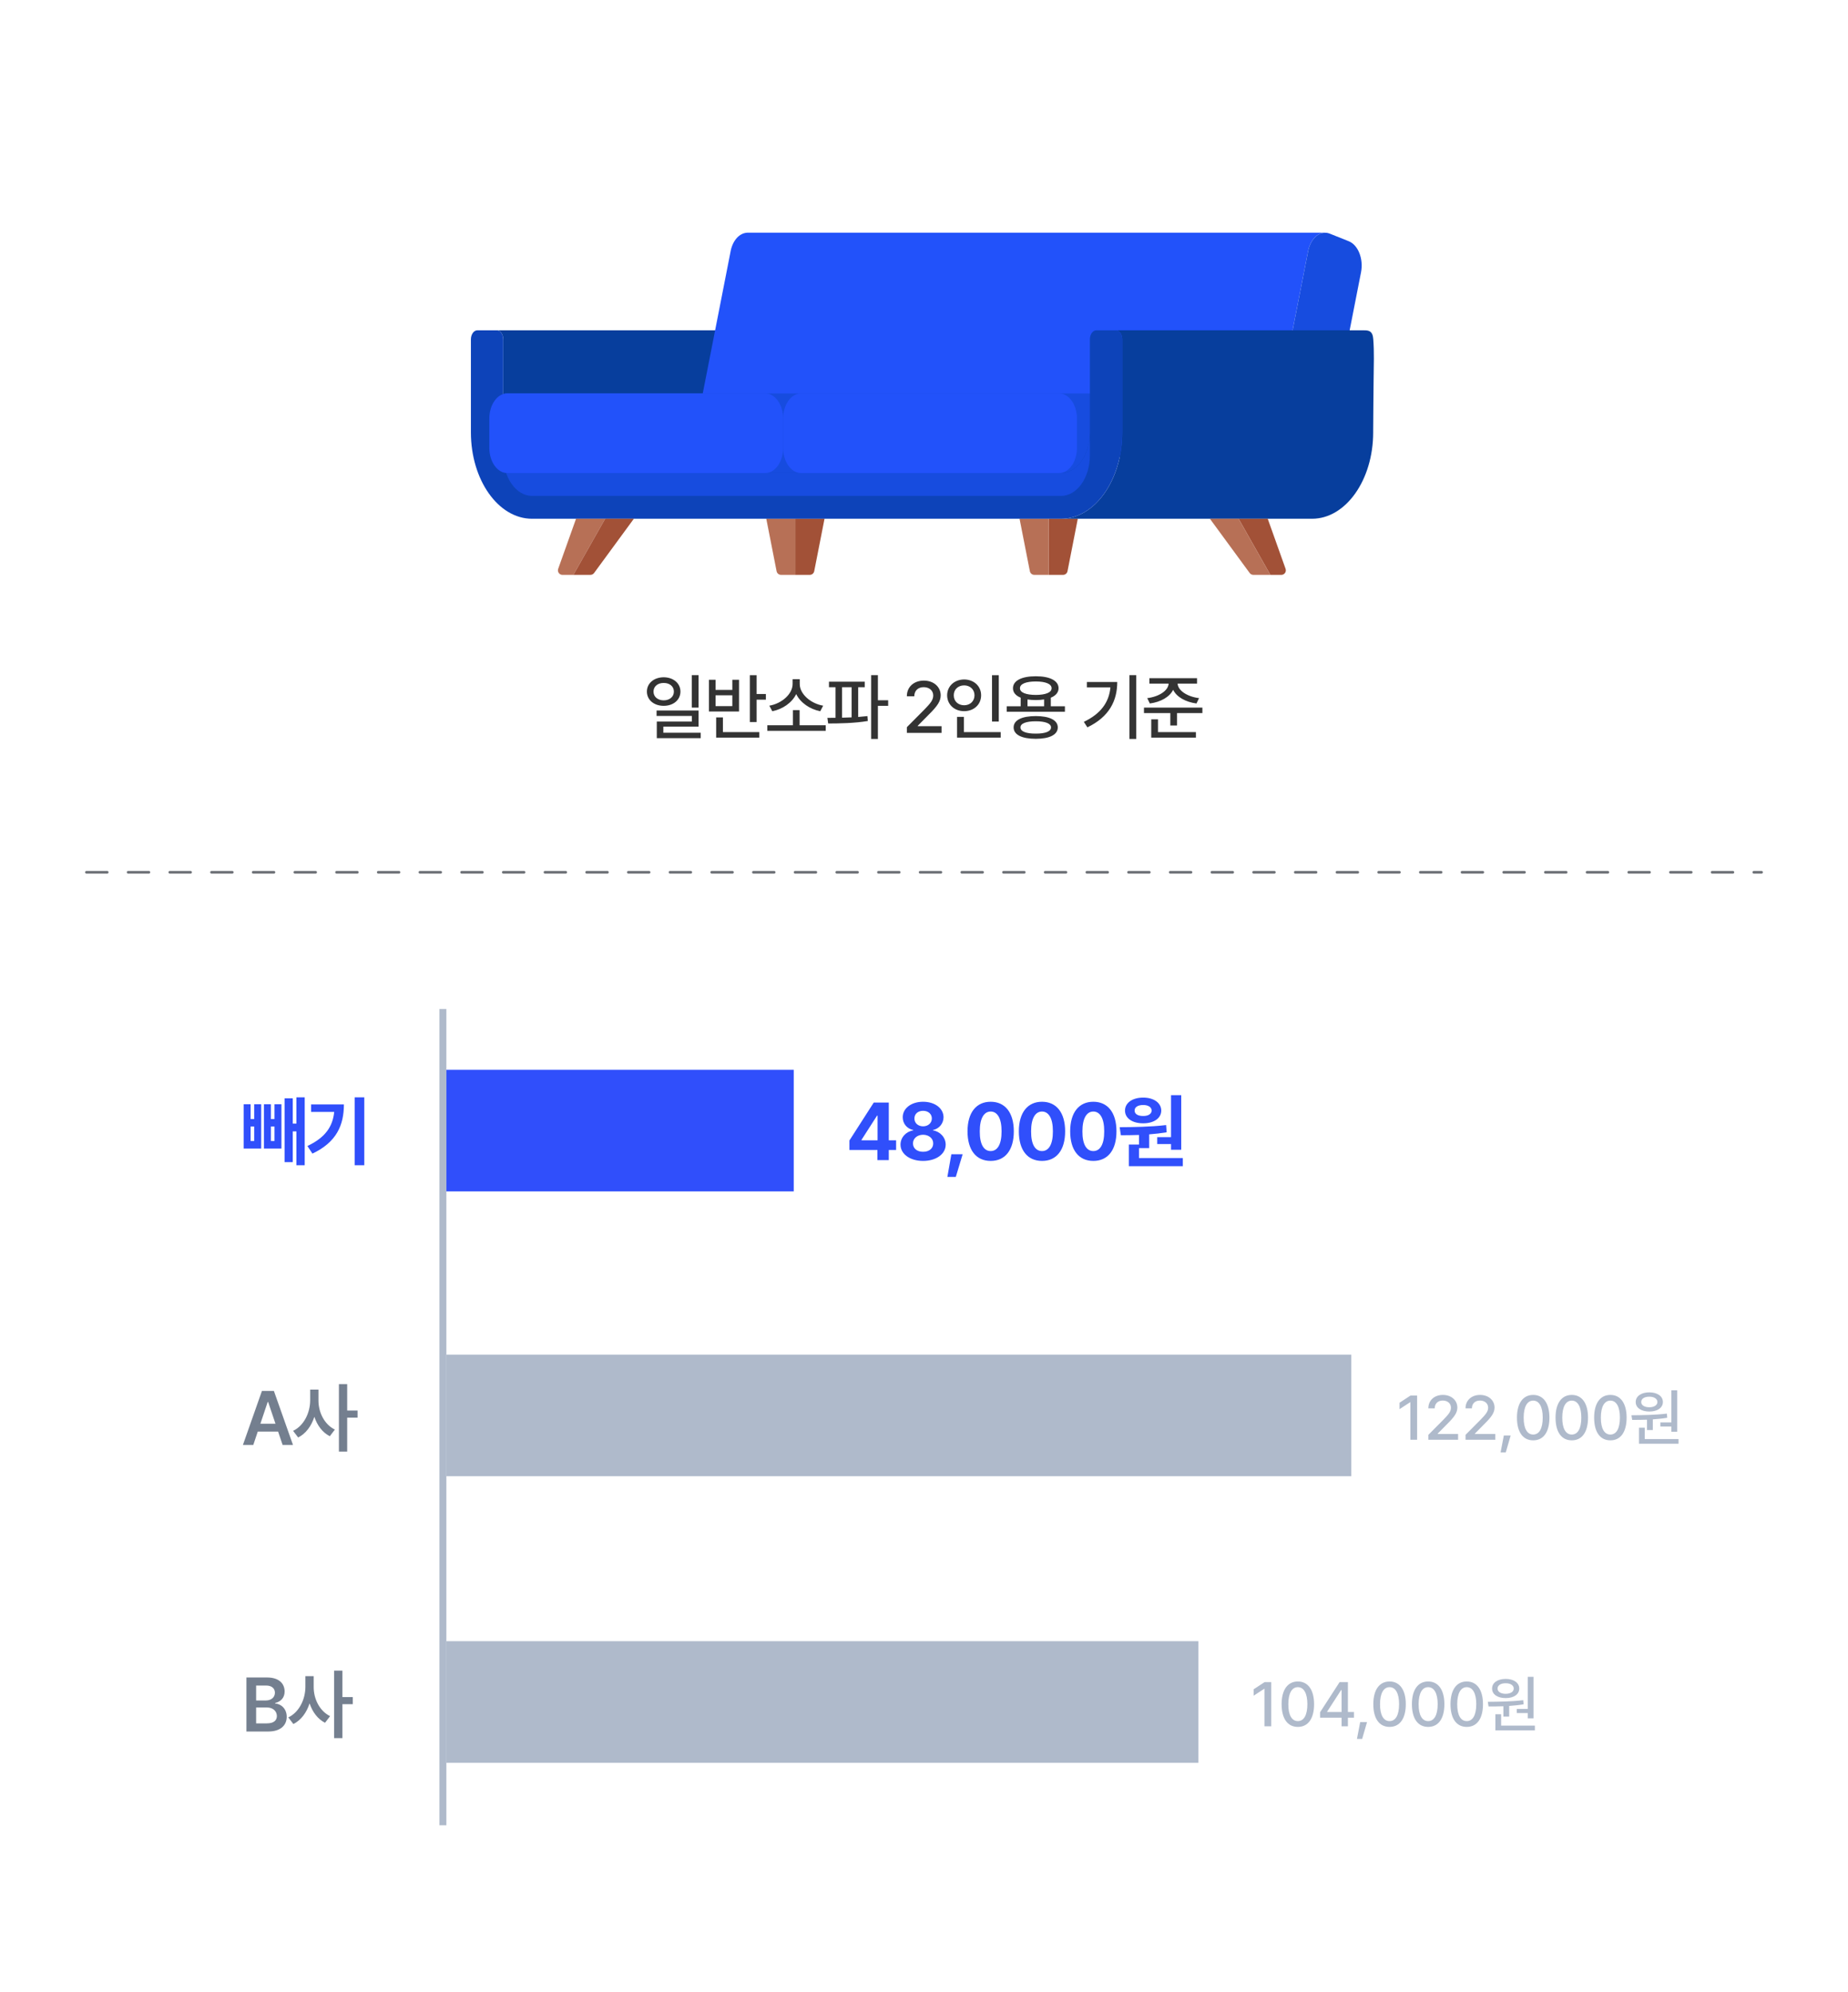 <svg width="1064" height="1147" viewBox="0 0 1064 1147" fill="none" xmlns="http://www.w3.org/2000/svg">
<g filter="url(#filter0_dd_33_969)">
<rect x="12" y="2" width="1040" height="1123" rx="50" fill="white"/>
<path d="M382.133 375.967C376.534 376.008 372.474 379.392 372.453 384.211C372.474 389.051 376.534 392.414 382.133 392.414C387.67 392.414 391.751 389.051 391.772 384.211C391.751 379.392 387.67 376.008 382.133 375.967ZM376.268 384.211C376.247 381.217 378.749 379.207 382.133 379.248C385.496 379.207 387.998 381.217 387.998 384.211C387.998 387.246 385.496 389.256 382.133 389.256C378.749 389.256 376.247 387.246 376.268 384.211ZM378.031 398.238H398.334V401.479H378.154V411.035H403.42V407.918H381.928V404.391H402.19V395.121H378.031V398.238ZM398.293 393.439H402.19V374.736H398.293V393.439ZM435.629 374.777H431.732V401.766H435.629V388.887H440.961V385.605H435.629V374.777ZM408.189 395.695H425.498V377.402H421.643V383.268H412.004V377.402H408.189V395.695ZM412.004 392.578V386.344H421.643V392.578H412.004ZM412.332 410.707H437.187V407.549H416.228V399.1H412.332V410.707ZM475.426 403.611H460.373V394.875H456.517V403.611H441.793V406.811H475.426V403.611ZM442.941 392.332L444.664 395.531C450.591 394.362 456.005 390.65 458.425 385.646C460.844 390.671 466.3 394.362 472.267 395.531L473.949 392.332C466.853 391.143 460.455 385.688 460.455 379.863V377.074H456.353V379.863C456.333 385.688 450.016 391.143 442.941 392.332ZM497.873 378.51H477.283V381.709H481.056V399.305C479.416 399.325 477.836 399.346 476.38 399.346L476.832 402.586C483.271 402.565 491.946 402.442 499.636 401.15L499.431 398.32C497.708 398.525 495.924 398.689 494.099 398.833V381.709H497.873V378.51ZM484.83 399.243V381.709H490.326V399.059C488.48 399.141 486.634 399.202 484.83 399.243ZM501.564 411.486H505.46V392.414H511.367V389.215H505.46V374.736H501.564V411.486ZM522.136 408H542.11V404.145H528.411V403.898L534.44 397.787C540.019 392.312 541.577 389.666 541.618 386.344C541.577 381.524 537.619 377.895 531.897 377.895C526.237 377.895 522.095 381.483 522.136 386.918H526.401C526.422 383.76 528.514 381.668 531.815 381.668C534.933 381.668 537.312 383.534 537.312 386.467C537.312 389.071 535.691 390.958 532.431 394.342L522.136 404.719V408ZM575.057 374.777H571.161V401.479H575.057V374.777ZM545.321 386.344C545.342 391.737 549.566 395.49 555.124 395.49C560.661 395.49 564.886 391.737 564.886 386.344C564.886 381.032 560.661 377.259 555.124 377.238C549.566 377.259 545.342 381.032 545.321 386.344ZM549.136 386.344C549.115 382.96 551.699 380.643 555.124 380.643C558.487 380.643 561.071 382.96 561.071 386.344C561.071 389.81 558.487 392.086 555.124 392.086C551.699 392.086 549.115 389.81 549.136 386.344ZM551.022 410.707H576.165V407.549H554.96V398.771H551.022V410.707ZM613.131 392.66H605.01V387.738C607.861 386.569 609.46 384.724 609.481 382.283C609.46 377.915 604.416 375.372 596.356 375.393C588.276 375.372 583.21 377.915 583.231 382.283C583.21 384.724 584.81 386.569 587.661 387.718V392.66H579.622V395.818H613.131V392.66ZM583.6 404.842C583.6 409.087 588.358 411.404 596.356 411.404C604.251 411.404 609.009 409.087 609.03 404.842C609.009 400.638 604.251 398.32 596.356 398.32C588.358 398.32 583.6 400.638 583.6 404.842ZM587.251 382.283C587.23 379.822 590.634 378.407 596.356 378.387C602.037 378.407 605.482 379.822 605.461 382.283C605.482 384.744 602.037 386.118 596.356 386.139C590.634 386.118 587.23 384.744 587.251 382.283ZM587.538 404.842C587.517 402.586 590.737 401.314 596.356 401.314C601.893 401.314 605.133 402.586 605.133 404.842C605.133 407.139 601.893 408.451 596.356 408.41C590.737 408.451 587.517 407.139 587.538 404.842ZM591.598 392.66V388.764C593.034 388.969 594.633 389.092 596.356 389.092C598.099 389.092 599.719 388.969 601.155 388.743V392.66H591.598ZM654.211 374.736H650.273V411.486H654.211V374.736ZM624.023 401.643L626.074 404.801C638.687 398.751 643.26 389.44 643.26 378.674H625.787V381.791H639.322C638.564 390.363 633.785 396.987 624.023 401.643ZM689.209 376.5H661.769V379.617H672.844C672.659 383.596 667.409 387.144 660.539 387.984L662.015 391.061C668.291 390.24 673.438 387.308 675.448 383.186C677.417 387.308 682.585 390.24 688.881 391.061L690.357 387.984C683.528 387.144 678.237 383.616 678.012 379.617H689.209V376.5ZM658.652 396.598H673.828V403.734H677.683V396.598H692.285V393.439H658.652V396.598ZM662.836 410.707H688.553V407.549H666.732V400.207H662.836V410.707Z" fill="#333333"/>
<path d="M175.438 617.852H170.668V632.977H168.562V618.41H163.879V655.148H168.562V637.445H170.668V656.953H175.438V617.852ZM140.289 647.328H150.387V621.805H146.348V630.355H144.285V621.805H140.289V647.328ZM144.285 642.988V634.652H146.348V642.988H144.285ZM151.977 647.328H162.031V621.805H158.035V630.355H155.973V621.805H151.977V647.328ZM155.973 642.988V634.652H158.035V642.988H155.973ZM209.739 617.852H204.196V656.953H209.739V617.852ZM176.996 645.867L179.875 650.25C193.84 643.654 197.987 633.793 198.008 621.934H179.102V626.23H192.422C191.541 634.91 187.094 641.098 176.996 645.867Z" fill="#304FFB"/>
<path d="M145.832 818L148.41 810.309H160.119L162.719 818H168.691L157.691 786.891H150.816L139.859 818H145.832ZM149.914 805.797L154.125 793.25H154.383L158.615 805.797H149.914ZM183.356 792.305V786.117H178.586V792.305C178.565 799.48 174.998 806.914 168.746 809.879L171.668 813.703C176.116 811.469 179.295 807.086 180.993 801.801C182.647 806.742 185.676 810.846 189.887 812.973L192.809 809.148C186.793 806.248 183.313 799.244 183.356 792.305ZM195.129 821.824H199.899V802.273H205.871V798.191H199.899V782.98H195.129V821.824Z" fill="#747F8F"/>
<path d="M141.879 983H154.469C161.58 983 165.082 979.369 165.082 974.535C165.082 969.809 161.73 967.059 158.422 966.887V966.586C161.473 965.855 163.857 963.75 163.879 959.969C163.857 955.328 160.527 951.891 153.781 951.891H141.879V983ZM147.465 978.316V969.164H153.738C157.219 969.186 159.389 971.312 159.41 974.105C159.389 976.576 157.691 978.316 153.609 978.316H147.465ZM147.465 965.125V956.531H153.223C156.553 956.531 158.271 958.271 158.293 960.656C158.271 963.428 156.037 965.125 153.094 965.125H147.465ZM180.606 957.305V951.117H175.836V957.305C175.815 964.48 172.248 971.914 165.996 974.879L168.918 978.703C173.366 976.469 176.545 972.086 178.243 966.801C179.897 971.742 182.926 975.846 187.137 977.973L190.059 974.148C184.043 971.248 180.563 964.244 180.606 957.305ZM192.379 986.824H197.149V967.273H203.121V963.191H197.149V947.98H192.379V986.824Z" fill="#747F8F"/>
<rect x="253" y="567" width="4" height="470" fill="#AFBACB"/>
<rect x="257" y="602" width="200" height="70" fill="#304FFB"/>
<rect x="257" y="766" width="521" height="70" fill="#AFBACB"/>
<rect x="257" y="931" width="433" height="70" fill="#AFBACB"/>
<path d="M489.061 648.138H505.181V654H511.729V648.138H515.942V642.597H511.729V620.845H503.074L489.061 642.689V648.138ZM496.022 642.597V642.322L504.952 628.401H505.272V642.597H496.022ZM531.48 654.458C539.036 654.458 544.485 650.474 544.485 645.07C544.485 640.903 541.234 637.514 537.204 636.873V636.644C540.684 635.957 543.226 632.957 543.249 629.317C543.226 624.165 538.257 620.387 531.48 620.387C524.702 620.387 519.733 624.165 519.756 629.317C519.733 632.957 522.206 635.957 525.801 636.644V636.873C521.68 637.514 518.474 640.903 518.474 645.07C518.474 650.474 523.901 654.458 531.48 654.458ZM525.664 644.383C525.641 641.498 528.114 639.414 531.48 639.391C534.846 639.414 537.319 641.521 537.296 644.383C537.319 647.222 534.983 649.214 531.48 649.192C527.976 649.214 525.641 647.222 525.664 644.383ZM526.488 630.003C526.465 627.416 528.503 625.607 531.48 625.607C534.433 625.607 536.494 627.416 536.517 630.003C536.494 632.66 534.388 634.514 531.48 634.537C528.549 634.514 526.465 632.66 526.488 630.003ZM554.253 650.611H547.75L545.46 663.663H550.314L554.253 650.611ZM570.385 654.458C578.674 654.458 583.711 648.321 583.711 637.422C583.711 626.592 578.651 620.387 570.385 620.387C562.119 620.387 557.059 626.592 557.059 637.422C557.059 648.276 562.073 654.458 570.385 654.458ZM564.111 637.422C564.111 629.843 566.561 626.042 570.385 626.019C574.209 626.042 576.682 629.843 576.659 637.422C576.682 645.07 574.232 648.779 570.385 648.779C566.538 648.779 564.065 645.07 564.111 637.422ZM599.936 654.458C608.225 654.458 613.262 648.321 613.262 637.422C613.262 626.592 608.202 620.387 599.936 620.387C591.67 620.387 586.609 626.592 586.609 637.422C586.609 648.276 591.624 654.458 599.936 654.458ZM593.662 637.422C593.662 629.843 596.112 626.042 599.936 626.019C603.76 626.042 606.232 629.843 606.21 637.422C606.232 645.07 603.782 648.779 599.936 648.779C596.089 648.779 593.616 645.07 593.662 637.422ZM629.486 654.458C637.775 654.458 642.813 648.321 642.813 637.422C642.813 626.592 637.752 620.387 629.486 620.387C621.22 620.387 616.16 626.592 616.16 637.422C616.16 648.276 621.174 654.458 629.486 654.458ZM623.212 637.422C623.212 629.843 625.662 626.042 629.486 626.019C633.31 626.042 635.783 629.843 635.76 637.422C635.783 645.07 633.333 648.779 629.486 648.779C625.639 648.779 623.167 645.07 623.212 637.422ZM680.102 616.586H674.241V640.765H666.272V644.749H674.241V648.047H680.102V616.586ZM644.657 635.041L645.344 639.666C648.504 639.666 652.053 639.643 655.785 639.506V645.024H649.969V657.48H681.018V652.809H655.785V647.085H661.647V639.162C665.013 638.911 668.425 638.521 671.722 637.972L671.401 633.804C662.586 634.881 652.282 634.995 644.657 635.041ZM647.725 625.47C647.725 629.935 652.007 632.82 658.212 632.797C664.257 632.82 668.585 629.935 668.608 625.47C668.585 621.028 664.257 617.982 658.212 618.005C652.007 617.982 647.725 621.028 647.725 625.47ZM653.267 625.47C653.244 623.409 655.236 622.264 658.212 622.264C661.006 622.264 663.021 623.409 663.067 625.47C663.021 627.485 661.006 628.607 658.212 628.584C655.236 628.607 653.244 627.485 653.267 625.47Z" fill="#304FFB"/>
<path d="M815.918 789.547H812.121L805.793 793.695V797.387L811.875 793.414H812.016V815H815.918V789.547ZM822.387 815H839.508V811.695H827.766V811.484L832.934 806.246C837.715 801.553 839.051 799.285 839.086 796.438C839.051 792.307 835.658 789.195 830.754 789.195C825.902 789.195 822.352 792.271 822.387 796.93H826.043C826.061 794.223 827.854 792.43 830.684 792.43C833.355 792.43 835.395 794.029 835.395 796.543C835.395 798.775 834.006 800.393 831.211 803.293L822.387 812.188V815ZM843.797 815H860.918V811.695H849.176V811.484L854.344 806.246C859.125 801.553 860.461 799.285 860.496 796.438C860.461 792.307 857.068 789.195 852.164 789.195C847.312 789.195 843.762 792.271 843.797 796.93H847.453C847.471 794.223 849.264 792.43 852.094 792.43C854.766 792.43 856.805 794.029 856.805 796.543C856.805 798.775 855.416 800.393 852.621 803.293L843.797 812.188V815ZM869.777 812.574H865.84L863.977 822.277H866.965L869.777 812.574ZM882.75 815.352C888.639 815.352 892.084 810.605 892.102 802.273C892.084 793.994 888.586 789.195 882.75 789.195C876.896 789.195 873.398 793.994 873.398 802.273C873.398 810.605 876.861 815.352 882.75 815.352ZM877.266 802.273C877.266 795.945 879.322 792.482 882.75 792.465C886.16 792.482 888.234 795.945 888.234 802.273C888.234 808.619 886.178 812.012 882.75 812.012C879.305 812.012 877.248 808.619 877.266 802.273ZM904.969 815.352C910.857 815.352 914.303 810.605 914.32 802.273C914.303 793.994 910.805 789.195 904.969 789.195C899.115 789.195 895.617 793.994 895.617 802.273C895.617 810.605 899.08 815.352 904.969 815.352ZM899.484 802.273C899.484 795.945 901.541 792.482 904.969 792.465C908.379 792.482 910.453 795.945 910.453 802.273C910.453 808.619 908.396 812.012 904.969 812.012C901.523 812.012 899.467 808.619 899.484 802.273ZM927.188 815.352C933.076 815.352 936.521 810.605 936.539 802.273C936.521 793.994 933.023 789.195 927.188 789.195C921.334 789.195 917.836 793.994 917.836 802.273C917.836 810.605 921.299 815.352 927.188 815.352ZM921.703 802.273C921.703 795.945 923.76 792.482 927.188 792.465C930.598 792.482 932.672 795.945 932.672 802.273C932.672 808.619 930.615 812.012 927.188 812.012C923.742 812.012 921.686 808.619 921.703 802.273ZM965.648 786.523H962.309V805.016H955.98V807.371H962.309V810.395H965.648V786.523ZM939.316 800.902L939.738 803.574C942.287 803.574 945.223 803.574 948.281 803.451V809.41H951.621V803.275C954.398 803.082 957.229 802.801 959.918 802.344L959.707 799.953C952.992 800.797 945.135 800.85 939.316 800.902ZM941.777 793.273C941.76 796.631 944.959 798.758 949.617 798.758C954.223 798.758 957.422 796.631 957.422 793.273C957.422 789.934 954.223 787.719 949.617 787.719C944.941 787.719 941.76 789.934 941.777 793.273ZM943.676 817.32H966.422V814.613H946.98V808.074H943.676V817.32ZM944.941 793.273C944.924 791.393 946.822 790.18 949.617 790.215C952.307 790.18 954.24 791.393 954.258 793.273C954.24 795.137 952.307 796.297 949.617 796.297C946.822 796.297 944.924 795.137 944.941 793.273Z" fill="#AFBACB"/>
<path d="M731.918 954.547H728.121L721.793 958.695V962.387L727.875 958.414H728.016V980H731.918V954.547ZM747.246 980.352C753.135 980.352 756.58 975.605 756.598 967.273C756.58 958.994 753.082 954.195 747.246 954.195C741.393 954.195 737.895 958.994 737.895 967.273C737.895 975.605 741.357 980.352 747.246 980.352ZM741.762 967.273C741.762 960.945 743.818 957.482 747.246 957.465C750.656 957.482 752.73 960.945 752.73 967.273C752.73 973.619 750.674 977.012 747.246 977.012C743.801 977.012 741.744 973.619 741.762 967.273ZM760.043 975.043H772.418V980H776.074V975.043H779.555V971.773H776.074V954.547H771.293L760.043 971.914V975.043ZM764.121 971.773V971.562L772.137 959.152H772.418V971.773H764.121ZM787.078 977.574H783.141L781.277 987.277H784.266L787.078 977.574ZM800.051 980.352C805.939 980.352 809.385 975.605 809.402 967.273C809.385 958.994 805.887 954.195 800.051 954.195C794.197 954.195 790.699 958.994 790.699 967.273C790.699 975.605 794.162 980.352 800.051 980.352ZM794.566 967.273C794.566 960.945 796.623 957.482 800.051 957.465C803.461 957.482 805.535 960.945 805.535 967.273C805.535 973.619 803.479 977.012 800.051 977.012C796.605 977.012 794.549 973.619 794.566 967.273ZM822.27 980.352C828.158 980.352 831.604 975.605 831.621 967.273C831.604 958.994 828.105 954.195 822.27 954.195C816.416 954.195 812.918 958.994 812.918 967.273C812.918 975.605 816.381 980.352 822.27 980.352ZM816.785 967.273C816.785 960.945 818.842 957.482 822.27 957.465C825.68 957.482 827.754 960.945 827.754 967.273C827.754 973.619 825.697 977.012 822.27 977.012C818.824 977.012 816.768 973.619 816.785 967.273ZM844.488 980.352C850.377 980.352 853.822 975.605 853.84 967.273C853.822 958.994 850.324 954.195 844.488 954.195C838.635 954.195 835.137 958.994 835.137 967.273C835.137 975.605 838.6 980.352 844.488 980.352ZM839.004 967.273C839.004 960.945 841.061 957.482 844.488 957.465C847.898 957.482 849.973 960.945 849.973 967.273C849.973 973.619 847.916 977.012 844.488 977.012C841.043 977.012 838.986 973.619 839.004 967.273ZM882.949 951.523H879.609V970.016H873.281V972.371H879.609V975.395H882.949V951.523ZM856.617 965.902L857.039 968.574C859.588 968.574 862.523 968.574 865.582 968.451V974.41H868.922V968.275C871.699 968.082 874.529 967.801 877.219 967.344L877.008 964.953C870.293 965.797 862.436 965.85 856.617 965.902ZM859.078 958.273C859.061 961.631 862.26 963.758 866.918 963.758C871.523 963.758 874.723 961.631 874.723 958.273C874.723 954.934 871.523 952.719 866.918 952.719C862.242 952.719 859.061 954.934 859.078 958.273ZM860.977 982.32H883.723V979.613H864.281V973.074H860.977V982.32ZM862.242 958.273C862.225 956.393 864.123 955.18 866.918 955.215C869.607 955.18 871.541 956.393 871.559 958.273C871.541 960.137 869.607 961.297 866.918 961.297C864.123 961.297 862.225 960.137 862.242 958.273Z" fill="#AFBACB"/>
<g clip-path="url(#clip0_33_969)">
<path d="M457.96 284.694H474.726L468.795 314.894C468.554 316.12 467.485 317 466.238 317H457.96V284.694Z" fill="#A25137"/>
<path d="M457.96 284.694H441.194L447.125 314.894C447.366 316.12 448.435 317 449.682 317H457.96V284.694Z" fill="#B77056"/>
<path d="M603.782 284.694H620.548L614.628 314.894C614.387 316.12 613.318 317 612.071 317H603.793V284.694H603.782Z" fill="#A25137"/>
<path d="M603.782 284.694H587.016L592.947 314.894C593.188 316.12 594.257 317 595.504 317H603.782V284.694Z" fill="#B77056"/>
<path d="M289.745 234.951V181.426C289.745 178.534 288.089 176.187 286.036 176.187H430.506C432.549 176.187 434.215 178.534 434.215 181.426V234.951C434.215 247.861 441.645 258.361 450.772 258.361H306.301C297.175 258.361 289.745 247.861 289.745 234.951Z" fill="#073E9D"/>
<path d="M420.666 130.594C421.882 124.38 425.759 120.251 430.045 120.01V119.989H762.702C758.354 120.136 754.393 124.286 753.156 130.583L732.283 237.068L762.692 249.244V249.265H430.045V249.171L399.803 237.068L420.677 130.583L420.666 130.594Z" fill="#2252FA"/>
<path d="M776.587 124.914L765.668 120.545C760.271 118.386 754.665 122.881 753.156 130.604L732.283 237.089L762.744 249.286L783.618 142.802C785.127 135.089 781.983 127.073 776.576 124.914H776.587Z" fill="#174CDF"/>
<path d="M281.729 227.03C281.729 219.014 286.329 212.527 292.009 212.527H631.027C636.706 212.527 641.306 219.024 641.306 227.03V243.859C641.306 251.875 636.706 258.372 631.027 258.372H292.009C286.329 258.372 281.729 251.875 281.729 243.859V227.03Z" fill="#174CDF"/>
<path d="M646.147 234.951V181.426C646.147 178.534 644.492 176.187 642.438 176.187H724.811C744.909 176.187 765.007 176.155 785.106 176.187C786.133 176.187 787.18 176.187 788.144 176.554C790.093 177.287 790.513 179.404 790.659 181.259C791.267 188.73 790.932 196.348 790.879 203.84C790.817 213.9 790.617 223.959 790.617 234.019V234.951C790.617 262.374 774.836 284.694 755.44 284.694H610.97C630.366 284.694 646.147 262.374 646.147 234.951Z" fill="#073E9D"/>
<path d="M271.125 234.951C271.125 262.374 286.905 284.694 306.302 284.694H610.96C630.356 284.694 646.137 262.374 646.137 234.951V181.426C646.137 178.534 644.481 176.187 642.428 176.187H631.215C629.172 176.187 627.506 178.534 627.506 181.426V234.951C627.506 247.861 620.077 258.361 610.95 258.361H306.302C297.175 258.361 289.745 247.861 289.745 234.951V181.426C289.745 178.534 288.09 176.187 286.036 176.187H274.834C272.791 176.187 271.125 178.534 271.125 181.426V234.951Z" fill="#0D43B9"/>
<path d="M331.66 284.694L321.38 313.521C320.773 315.219 322.03 317.011 323.843 317.011H330.141L348.426 284.705H331.66V284.694Z" fill="#B77056"/>
<path d="M348.426 284.694L330.141 317H339.949C340.777 317 341.562 316.602 342.055 315.931L364.951 284.694H348.426Z" fill="#A25137"/>
<path d="M729.904 284.694L740.184 313.521C740.792 315.219 739.534 317.011 737.721 317.011H731.424L713.138 284.705H729.904V284.694Z" fill="#A25137"/>
<path d="M713.138 284.694L731.424 317H721.616C720.788 317 720.002 316.602 719.509 315.931L696.613 284.694H713.138Z" fill="#B77056"/>
<path d="M306.302 271.533C297.154 271.533 289.745 261.054 289.745 248.123V240.202C289.745 239.405 289.798 238.64 289.892 237.886C290.919 249.412 297.877 258.372 306.302 258.372H610.96C619.385 258.372 626.353 249.412 627.37 237.886C627.453 238.64 627.516 239.416 627.516 240.202V248.123C627.516 261.054 620.108 271.533 610.96 271.533H306.302Z" fill="#174CDF"/>
<path d="M450.897 227.03C450.897 219.014 455.498 212.527 461.177 212.527H609.786C615.466 212.527 620.066 219.024 620.066 227.03V243.859C620.066 251.875 615.466 258.372 609.786 258.372H461.177C455.498 258.372 450.897 251.875 450.897 243.859V227.03Z" fill="#2252FA"/>
<path d="M281.729 227.03C281.729 219.014 286.329 212.527 292.009 212.527H440.618C446.297 212.527 450.898 219.024 450.898 227.03V243.859C450.898 251.875 446.297 258.372 440.618 258.372H292.009C286.329 258.372 281.729 251.875 281.729 243.859V227.03Z" fill="#2252FA"/>
</g>
<line x1="49.75" y1="488.25" x2="1014.25" y2="488.25" stroke="#6C7076" stroke-width="1.5" stroke-linecap="round" stroke-dasharray="12 12"/>
</g>
<defs>
<filter id="filter0_dd_33_969" x="0" y="0" width="1064" height="1147" filterUnits="userSpaceOnUse" color-interpolation-filters="sRGB">
<feFlood flood-opacity="0" result="BackgroundImageFix"/>
<feColorMatrix in="SourceAlpha" type="matrix" values="0 0 0 0 0 0 0 0 0 0 0 0 0 0 0 0 0 0 127 0" result="hardAlpha"/>
<feMorphology radius="2" operator="erode" in="SourceAlpha" result="effect1_dropShadow_33_969"/>
<feOffset dy="4"/>
<feGaussianBlur stdDeviation="3"/>
<feComposite in2="hardAlpha" operator="out"/>
<feColorMatrix type="matrix" values="0 0 0 0 0 0 0 0 0 0 0 0 0 0 0 0 0 0 0.05 0"/>
<feBlend mode="normal" in2="BackgroundImageFix" result="effect1_dropShadow_33_969"/>
<feColorMatrix in="SourceAlpha" type="matrix" values="0 0 0 0 0 0 0 0 0 0 0 0 0 0 0 0 0 0 127 0" result="hardAlpha"/>
<feMorphology radius="3" operator="erode" in="SourceAlpha" result="effect2_dropShadow_33_969"/>
<feOffset dy="10"/>
<feGaussianBlur stdDeviation="7.5"/>
<feComposite in2="hardAlpha" operator="out"/>
<feColorMatrix type="matrix" values="0 0 0 0 0 0 0 0 0 0 0 0 0 0 0 0 0 0 0.1 0"/>
<feBlend mode="normal" in2="effect1_dropShadow_33_969" result="effect2_dropShadow_33_969"/>
<feBlend mode="normal" in="SourceGraphic" in2="effect2_dropShadow_33_969" result="shape"/>
</filter>
<clipPath id="clip0_33_969">
<rect width="519.891" height="197" fill="white" transform="translate(271.125 120)"/>
</clipPath>
</defs>
</svg>
